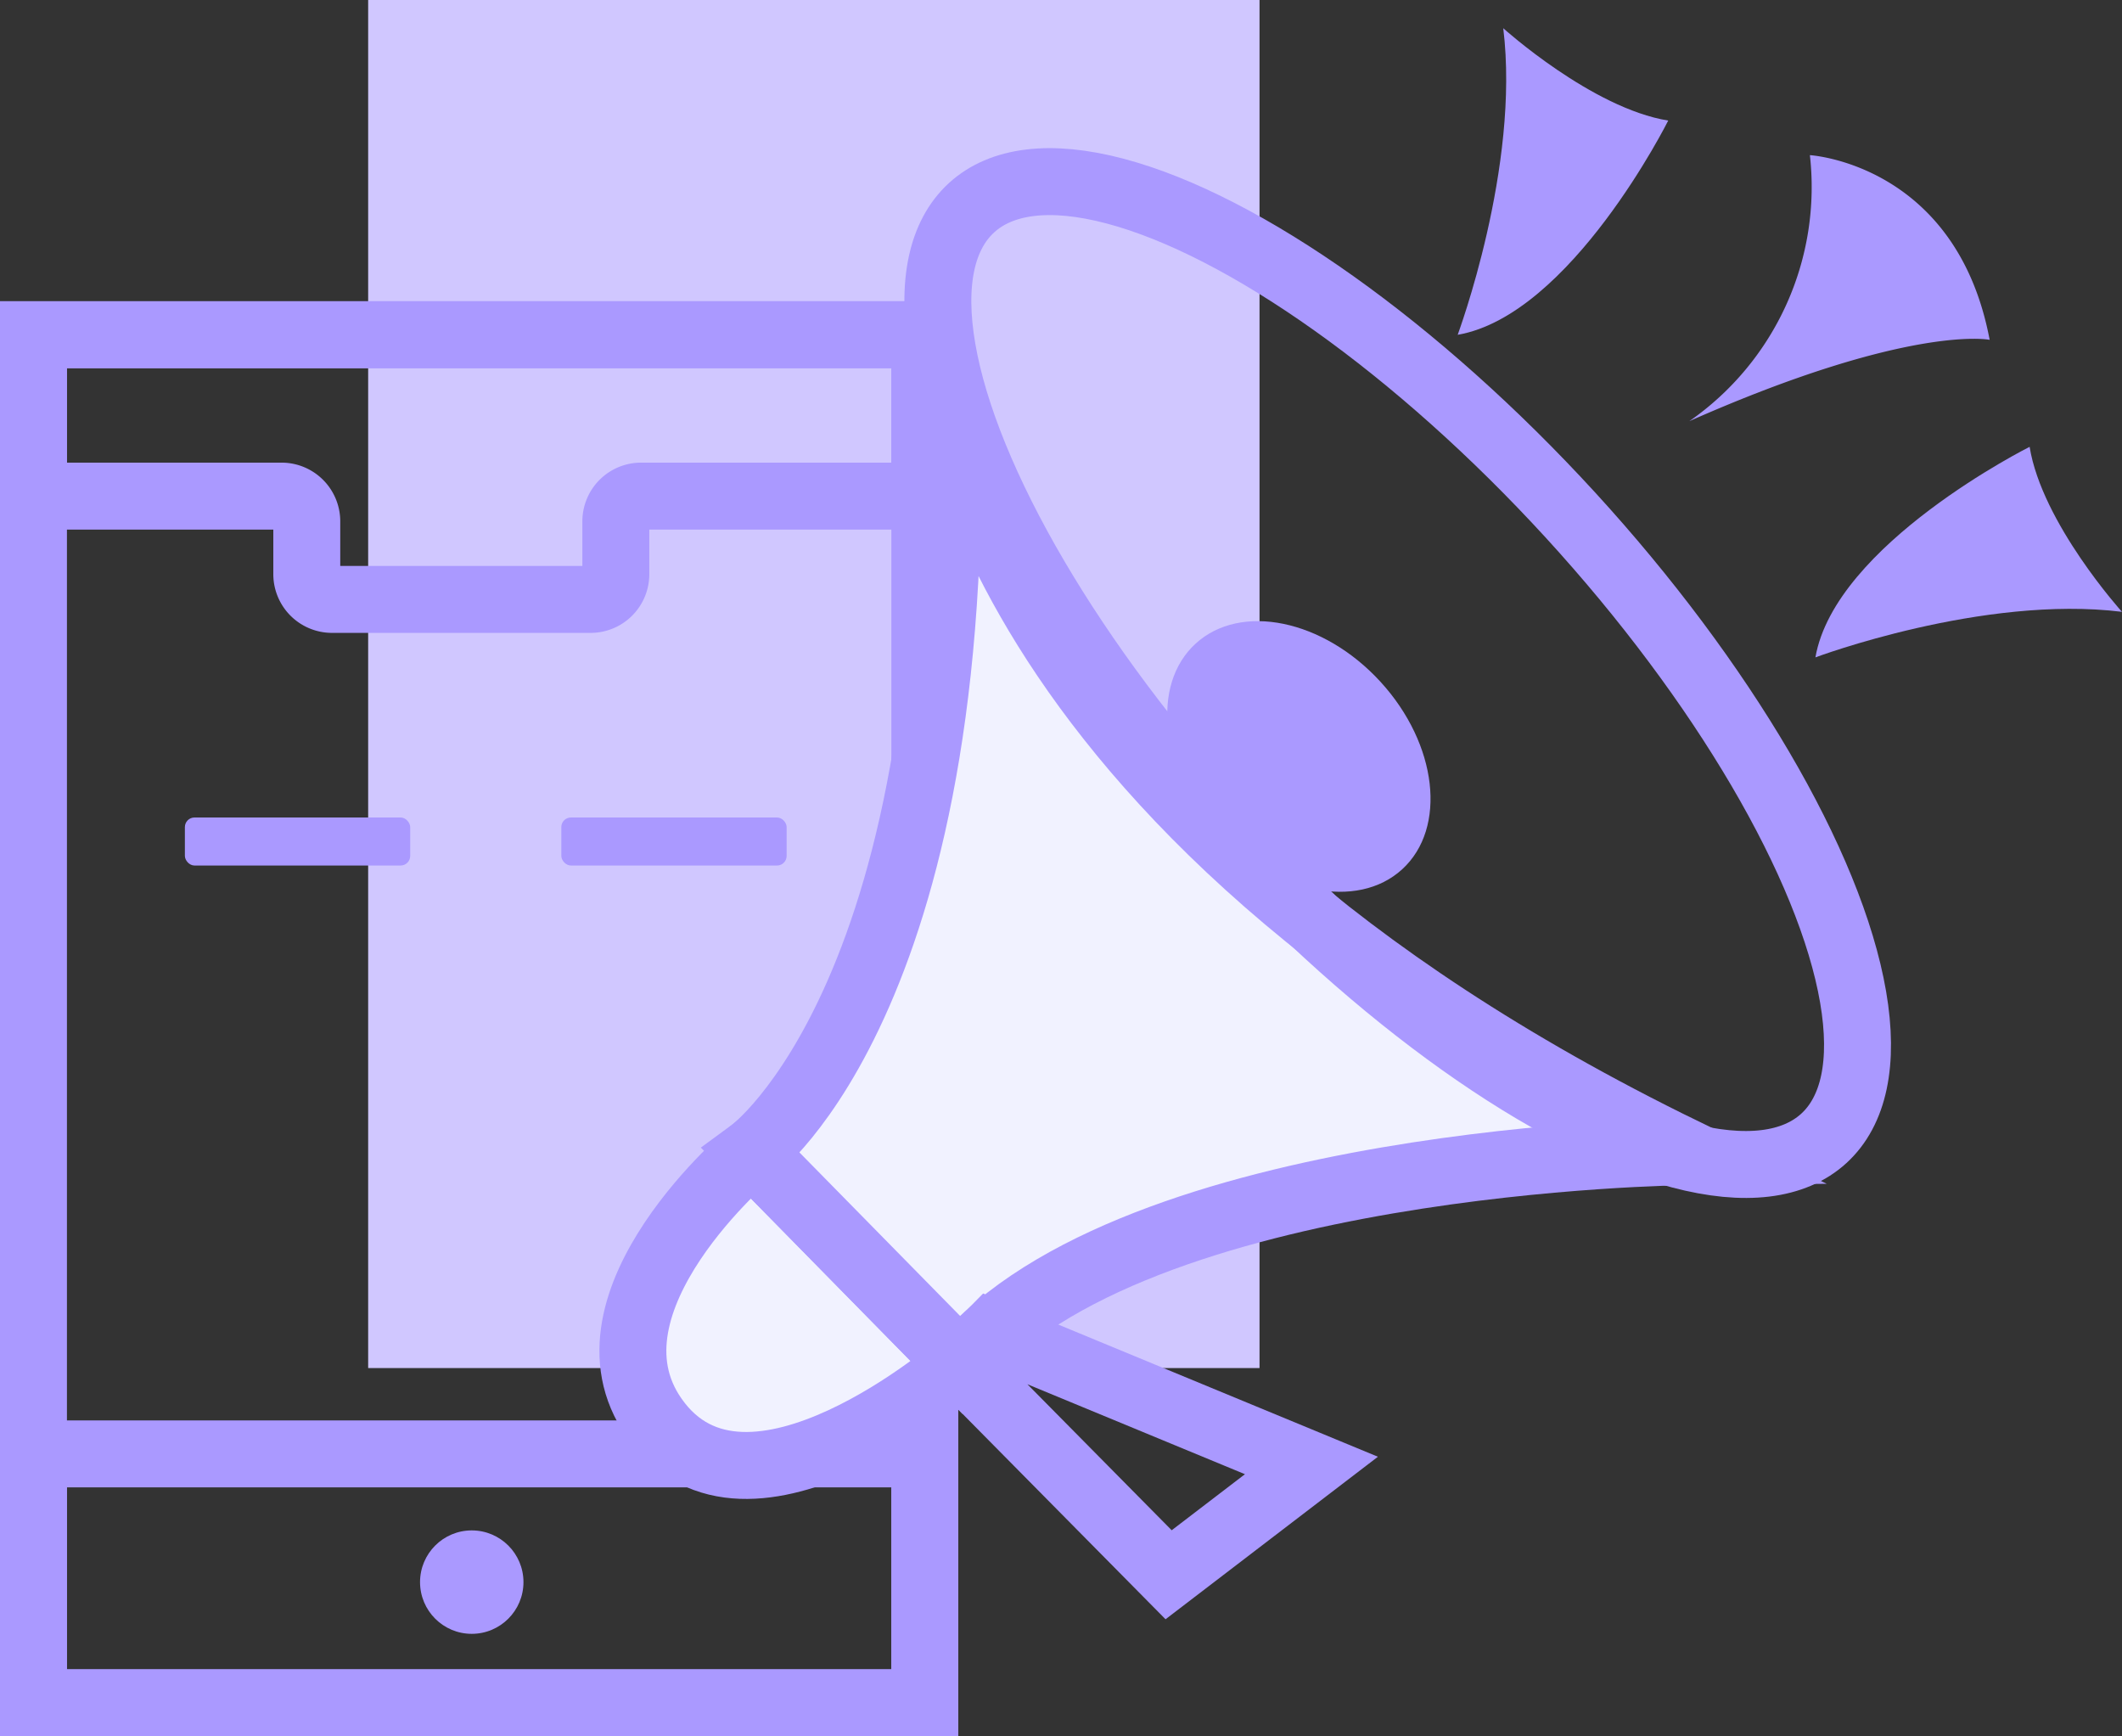 <svg xmlns="http://www.w3.org/2000/svg" width="63.401" height="51.87" viewBox="0 0 63.401 51.87">
  <rect x="0" y="0" width="63.401" height="51.87" fill="#333333" stroke="none"/>
  <g id="Group_216" data-name="Group 216" transform="translate(-167.209 -1921.146)">
    <rect id="Rectangle_175" data-name="Rectangle 175" width="26.632" height="40.87" transform="translate(178.209 1921.146)" fill="#d0c7ff"/>
    <rect id="Rectangle_150" data-name="Rectangle 150" width="26.632" height="40.87" transform="translate(168.209 1931.146)" fill="none" stroke="#a9f" stroke-miterlimit="10" stroke-width="2"/>
    <rect id="Rectangle_151" data-name="Rectangle 151" width="26.632" height="7.436" transform="translate(168.209 1964.58)" fill="none" stroke="#a9f" stroke-miterlimit="10" stroke-width="2"/>
    <path id="Path_101" data-name="Path 101" d="M93.7,74.825l6.235,6.345s-6.39,5.566-9.159,1.6C88.345,79.294,93.7,74.825,93.7,74.825Z" transform="translate(95.975 1880.73)" fill="#f1f2ff" stroke="#a9f" stroke-miterlimit="10" stroke-width="2"/>
    <path id="Path_102" data-name="Path 102" d="M94.975,66.4s6.566-4.8,5.794-23.451c0,0,.662,13.022,22.071,23.451,0,0-16.443.166-21.63,6.345Z" transform="translate(94.698 1889.154)" fill="#f1f2ff" stroke="#a9f" stroke-miterlimit="10" stroke-width="2"/>
    <ellipse id="Ellipse_59" data-name="Ellipse 59" cx="6.994" cy="18.851" rx="6.994" ry="18.851" transform="translate(191.078 1932.078) rotate(-42.494)" fill="none" stroke="#a9f" stroke-miterlimit="10" stroke-width="2"/>
    <path id="Path_103" data-name="Path 103" d="M125,29.2s2.649,2.391,4.929,2.759c0,0-2.906,5.812-6.29,6.4C123.635,38.356,125.511,33.354,125,29.2Z" transform="translate(87.123 1892.789)" fill="#a9f"/>
    <path id="Path_104" data-name="Path 104" d="M147.327,51.129s-2.391-2.649-2.759-4.929c0,0-5.812,2.906-6.4,6.29C138.168,52.49,143.171,50.614,147.327,51.129Z" transform="translate(83.282 1888.295)" fill="#a9f"/>
    <path id="Path_105" data-name="Path 105" d="M133.05,42.3a8.521,8.521,0,0,0,3.6-7.946s4.377.257,5.371,5.518C142.026,39.868,139.635,39.39,133.05,42.3Z" transform="translate(84.635 1891.427)" fill="#a9f"/>
    <path id="Path_106" data-name="Path 106" d="M103.45,83.116l6.217,6.29,4.267-3.265-9.569-3.956Z" transform="translate(92.458 1878.785)" fill="none" stroke="#a9f" stroke-miterlimit="10" stroke-width="2"/>
    <path id="Path_107" data-name="Path 107" d="M92.432,41.647H65.8v4.821h7.412a.754.754,0,0,1,.754.754V48.8a.754.754,0,0,0,.754.754h7.725A.754.754,0,0,0,83.2,48.8V47.222a.754.754,0,0,1,.754-.754h8.479Z" transform="translate(102.409 1889.499)" fill="none" stroke="#a9f" stroke-miterlimit="10" stroke-width="2"/>
    <ellipse id="Ellipse_60" data-name="Ellipse 60" cx="3.305" cy="4.57" rx="3.305" ry="4.57" transform="translate(200.493 1942.608) rotate(-42.494)" fill="#a9f"/>
    <circle id="Ellipse_61" data-name="Ellipse 61" cx="1.545" cy="1.545" r="1.545" transform="translate(179.759 1966.866)" fill="#a9f"/>
    <rect id="Rectangle_152" data-name="Rectangle 152" width="6.732" height="1.435" rx="0.287" transform="translate(172.733 1945.568)" fill="#a9f"/>
    <rect id="Rectangle_153" data-name="Rectangle 153" width="6.732" height="1.435" rx="0.287" transform="translate(183.98 1945.568)" fill="#a9f"/>
  </g>
</svg>
